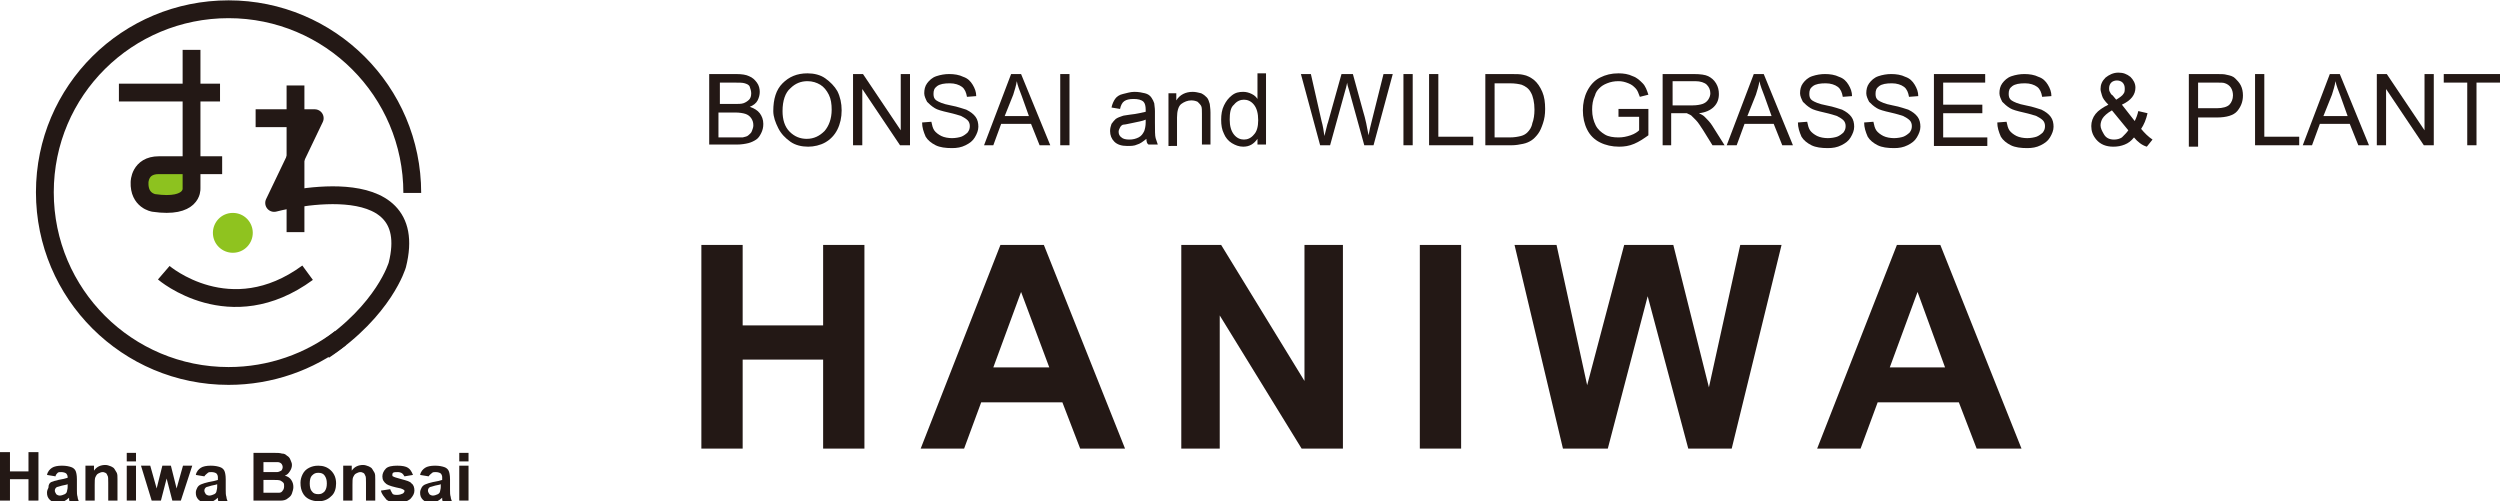 <?xml version="1.0" encoding="UTF-8"?>
<!-- Generator: Adobe Illustrator 23.0.3, SVG Export Plug-In . SVG Version: 6.00 Build 0)  -->
<svg version="1.1" id="レイヤー_1" xmlns="http://www.w3.org/2000/svg" xmlns:xlink="http://www.w3.org/1999/xlink" x="0px" y="0px" width="351.1px" height="70.4px" viewBox="0 0 351.1 70.4" style="enable-background:new 0 0 351.1 70.4;" xml:space="preserve">
<style type="text/css">
	.st0{fill:#231815;}
	.st1{fill:none;stroke:#231815;stroke-width:2.503;stroke-miterlimit:10;}
	.st2{fill:#8DC21F;}
	.st3{fill:none;stroke:#231815;stroke-width:2.503;stroke-linejoin:round;stroke-miterlimit:10;}
	.st4{fill:#FFFFFF;stroke:#231815;stroke-width:2.503;stroke-linejoin:round;stroke-miterlimit:10;}
	.st5{fill:#8FC31F;}
</style>
<g>
	<g>
		<g>
			<path class="st0" d="M98.5,63V34.4h5.8v11.3h11.3V34.4h5.8V63h-5.8V50.5h-11.3V63H98.5z"/>
			<path class="st0" d="M158,63h-6.3l-2.5-6.5h-11.4l-2.4,6.5h-6.1l11.2-28.6h6.1L158,63z M147.4,51.7L143.4,41l-3.9,10.6H147.4z"/>
			<path class="st0" d="M165.9,63V34.4h5.6l11.7,19.1V34.4h5.4V63h-5.8l-11.5-18.7V63H165.9z"/>
			<path class="st0" d="M199.4,63V34.4h5.8V63H199.4z"/>
			<path class="st0" d="M219.5,63l-6.8-28.6h5.9l4.3,19.7l5.2-19.7h6.9l5,20l4.4-20h5.8l-7,28.6h-6.1l-5.7-21.4L225.8,63H219.5z"/>
			<path class="st0" d="M283.9,63h-6.3l-2.5-6.5h-11.4l-2.4,6.5h-6.1l11.2-28.6h6.1L283.9,63z M273.2,51.7L269.3,41l-3.9,10.6H273.2     z"/>
		</g>
	</g>
	<g>
		<g>
			<path class="st0" d="M99.6,20.4v-10h3.8c0.8,0,1.4,0.1,1.8,0.3c0.5,0.2,0.8,0.5,1.1,0.9c0.3,0.4,0.4,0.9,0.4,1.3     c0,0.4-0.1,0.8-0.3,1.2s-0.6,0.7-1.1,0.9c0.6,0.2,1.1,0.5,1.4,0.9c0.3,0.4,0.5,0.9,0.5,1.5c0,0.5-0.1,0.9-0.3,1.3     c-0.2,0.4-0.4,0.7-0.7,0.9s-0.7,0.4-1.1,0.5c-0.4,0.1-1,0.2-1.6,0.2H99.6z M100.9,14.6h2.2c0.6,0,1,0,1.3-0.1     c0.3-0.1,0.6-0.3,0.8-0.5c0.2-0.2,0.3-0.5,0.3-0.9c0-0.3-0.1-0.6-0.2-0.9s-0.4-0.4-0.7-0.5s-0.8-0.1-1.5-0.1h-2V14.6z      M100.9,19.3h2.5c0.4,0,0.7,0,0.9,0c0.3-0.1,0.6-0.1,0.8-0.3s0.4-0.3,0.5-0.6s0.2-0.5,0.2-0.8c0-0.4-0.1-0.7-0.3-1     s-0.5-0.5-0.8-0.6c-0.3-0.1-0.8-0.2-1.5-0.2h-2.3V19.3z"/>
			<path class="st0" d="M108.6,15.6c0-1.7,0.4-3,1.3-3.9s2-1.4,3.5-1.4c0.9,0,1.8,0.2,2.5,0.7s1.3,1.1,1.7,1.8     c0.4,0.8,0.6,1.7,0.6,2.7c0,1-0.2,1.9-0.6,2.7s-1,1.4-1.7,1.8s-1.6,0.6-2.4,0.6c-0.9,0-1.8-0.2-2.5-0.7s-1.3-1.1-1.7-1.9     S108.6,16.4,108.6,15.6z M109.9,15.6c0,1.2,0.3,2.2,1,2.9c0.7,0.7,1.5,1,2.4,1c1,0,1.8-0.4,2.5-1.1c0.6-0.7,1-1.7,1-3     c0-0.8-0.1-1.5-0.4-2.1c-0.3-0.6-0.7-1.1-1.2-1.4c-0.5-0.3-1.1-0.5-1.8-0.5c-0.9,0-1.7,0.3-2.4,1C110.3,13,109.9,14.1,109.9,15.6     z"/>
			<path class="st0" d="M119.8,20.4v-10h1.4l5.3,7.9v-7.9h1.3v10h-1.4l-5.3-7.9v7.9H119.8z"/>
			<path class="st0" d="M129.5,17.2l1.3-0.1c0.1,0.5,0.2,0.9,0.4,1.2c0.2,0.3,0.6,0.6,1,0.8s1,0.3,1.5,0.3c0.5,0,1-0.1,1.3-0.2     s0.7-0.4,0.9-0.6c0.2-0.3,0.3-0.5,0.3-0.9c0-0.3-0.1-0.6-0.3-0.8s-0.5-0.4-0.9-0.6c-0.3-0.1-0.9-0.3-1.8-0.5s-1.6-0.4-1.9-0.6     c-0.5-0.3-0.8-0.6-1.1-0.9c-0.2-0.4-0.4-0.8-0.4-1.2c0-0.5,0.1-1,0.4-1.4s0.7-0.8,1.3-1s1.2-0.3,1.8-0.3c0.7,0,1.4,0.1,2,0.4     c0.6,0.2,1,0.6,1.3,1.1s0.5,1,0.5,1.6l-1.3,0.1c-0.1-0.6-0.3-1.1-0.7-1.4c-0.4-0.3-1-0.5-1.7-0.5c-0.8,0-1.4,0.1-1.8,0.4     c-0.4,0.3-0.5,0.6-0.5,1.1c0,0.4,0.1,0.7,0.4,0.9c0.3,0.2,0.9,0.5,2,0.7c1.1,0.2,1.8,0.5,2.2,0.6c0.6,0.3,1,0.6,1.3,1     s0.4,0.9,0.4,1.4c0,0.5-0.2,1-0.5,1.5s-0.7,0.8-1.3,1.1c-0.6,0.3-1.2,0.4-1.9,0.4c-0.9,0-1.7-0.1-2.3-0.4     c-0.6-0.3-1.1-0.7-1.4-1.2C129.7,18.5,129.5,17.9,129.5,17.2z"/>
			<path class="st0" d="M138.2,20.4l3.8-10h1.4l4.1,10h-1.5l-1.2-3h-4.2l-1.1,3H138.2z M141.1,16.3h3.4l-1-2.8     c-0.3-0.8-0.6-1.5-0.7-2.1c-0.1,0.6-0.3,1.3-0.5,1.9L141.1,16.3z"/>
			<path class="st0" d="M148.9,20.4v-10h1.3v10H148.9z"/>
			<path class="st0" d="M161,19.5c-0.5,0.4-0.9,0.7-1.3,0.8c-0.4,0.2-0.9,0.2-1.4,0.2c-0.8,0-1.4-0.2-1.8-0.6s-0.6-0.9-0.6-1.5     c0-0.4,0.1-0.7,0.2-1c0.2-0.3,0.4-0.5,0.6-0.7c0.3-0.2,0.6-0.3,0.9-0.4c0.2-0.1,0.6-0.1,1.1-0.2c1-0.1,1.7-0.3,2.2-0.4     c0-0.2,0-0.3,0-0.3c0-0.5-0.1-0.9-0.3-1.1c-0.3-0.3-0.8-0.4-1.4-0.4c-0.6,0-1,0.1-1.3,0.3c-0.3,0.2-0.5,0.6-0.6,1.1l-1.2-0.2     c0.1-0.5,0.3-0.9,0.5-1.2s0.6-0.6,1.1-0.7s1-0.3,1.6-0.3c0.6,0,1.1,0.1,1.5,0.2s0.7,0.3,0.9,0.6s0.3,0.5,0.4,0.8     c0,0.2,0.1,0.6,0.1,1.1v1.6c0,1.1,0,1.9,0.1,2.2c0.1,0.3,0.2,0.6,0.3,0.9h-1.3C161.1,20.2,161,19.9,161,19.5z M160.9,16.8     c-0.4,0.2-1.1,0.3-2,0.5c-0.5,0.1-0.9,0.2-1.1,0.2s-0.4,0.2-0.5,0.4s-0.2,0.4-0.2,0.6c0,0.3,0.1,0.6,0.4,0.8     c0.2,0.2,0.6,0.3,1.1,0.3c0.5,0,0.9-0.1,1.3-0.3s0.6-0.5,0.8-0.9c0.1-0.3,0.2-0.7,0.2-1.2V16.8z"/>
			<path class="st0" d="M164.1,20.4v-7.3h1.1v1c0.5-0.8,1.3-1.2,2.3-1.2c0.4,0,0.8,0.1,1.2,0.2c0.4,0.2,0.6,0.4,0.8,0.6     s0.3,0.6,0.4,0.9c0,0.2,0.1,0.6,0.1,1.2v4.5h-1.2V16c0-0.5,0-0.9-0.1-1.1s-0.3-0.4-0.5-0.6c-0.2-0.1-0.5-0.2-0.9-0.2     c-0.5,0-1,0.2-1.4,0.5c-0.4,0.3-0.6,1-0.6,1.9v4H164.1z"/>
			<path class="st0" d="M176.6,20.4v-0.9c-0.5,0.7-1.1,1.1-2,1.1c-0.6,0-1.1-0.2-1.6-0.5c-0.5-0.3-0.9-0.8-1.1-1.3     c-0.3-0.6-0.4-1.2-0.4-2c0-0.7,0.1-1.4,0.4-2s0.6-1,1.1-1.4s1-0.5,1.6-0.5c0.4,0,0.8,0.1,1.2,0.3s0.6,0.4,0.8,0.7v-3.6h1.2v10     H176.6z M172.7,16.8c0,0.9,0.2,1.6,0.6,2.1s0.9,0.7,1.4,0.7c0.5,0,1-0.2,1.4-0.7c0.4-0.4,0.6-1.1,0.6-2c0-1-0.2-1.7-0.6-2.2     s-0.9-0.7-1.4-0.7c-0.5,0-1,0.2-1.4,0.7C172.8,15.1,172.7,15.9,172.7,16.8z"/>
			<path class="st0" d="M185.4,20.4l-2.7-10h1.4l1.5,6.6c0.2,0.7,0.3,1.4,0.4,2.1c0.3-1.1,0.4-1.7,0.5-1.9l1.9-6.8h1.6l1.4,5.1     c0.4,1.3,0.6,2.4,0.8,3.5c0.1-0.6,0.3-1.4,0.5-2.2l1.6-6.4h1.3l-2.7,10h-1.3l-2.1-7.6c-0.2-0.6-0.3-1-0.3-1.2     c-0.1,0.5-0.2,0.9-0.3,1.2l-2.1,7.6H185.4z"/>
			<path class="st0" d="M197.1,20.4v-10h1.3v10H197.1z"/>
			<path class="st0" d="M200.7,20.4v-10h1.3v8.8h4.9v1.2H200.7z"/>
			<path class="st0" d="M208.6,20.4v-10h3.5c0.8,0,1.4,0,1.8,0.1c0.6,0.1,1.1,0.4,1.5,0.7c0.5,0.4,0.9,1,1.2,1.7     c0.3,0.7,0.4,1.5,0.4,2.4c0,0.8-0.1,1.4-0.3,2s-0.4,1.1-0.7,1.5s-0.6,0.7-0.9,0.9c-0.3,0.2-0.7,0.4-1.2,0.5     c-0.5,0.1-1,0.2-1.6,0.2H208.6z M209.9,19.3h2.1c0.7,0,1.2-0.1,1.6-0.2c0.4-0.1,0.7-0.3,0.9-0.5c0.3-0.3,0.6-0.7,0.7-1.3     c0.2-0.5,0.3-1.2,0.3-1.9c0-1-0.2-1.9-0.5-2.4c-0.3-0.6-0.8-0.9-1.3-1.1c-0.4-0.1-0.9-0.2-1.7-0.2h-2.1V19.3z"/>
			<path class="st0" d="M227.3,16.5v-1.2l4.2,0V19c-0.7,0.5-1.3,0.9-2,1.2s-1.4,0.4-2.1,0.4c-1,0-1.9-0.2-2.7-0.6     c-0.8-0.4-1.4-1-1.8-1.8s-0.6-1.7-0.6-2.7c0-1,0.2-1.9,0.6-2.7c0.4-0.8,1-1.5,1.8-1.9s1.6-0.6,2.6-0.6c0.7,0,1.4,0.1,2,0.4     c0.6,0.2,1,0.6,1.4,1s0.6,1,0.8,1.6l-1.2,0.3c-0.2-0.5-0.3-0.9-0.6-1.2s-0.5-0.5-1-0.7s-0.9-0.3-1.4-0.3c-0.6,0-1.1,0.1-1.6,0.3     s-0.8,0.4-1.1,0.7c-0.3,0.3-0.5,0.6-0.6,1c-0.3,0.6-0.4,1.3-0.4,2c0,0.9,0.2,1.6,0.5,2.2c0.3,0.6,0.8,1,1.3,1.3s1.2,0.4,1.9,0.4     c0.6,0,1.1-0.1,1.7-0.3s1-0.5,1.2-0.7v-1.9H227.3z"/>
			<path class="st0" d="M233.5,20.4v-10h4.4c0.9,0,1.6,0.1,2,0.3s0.8,0.5,1.1,1s0.4,1,0.4,1.5c0,0.7-0.2,1.3-0.7,1.8     s-1.2,0.8-2.1,0.9c0.4,0.2,0.6,0.3,0.8,0.5c0.4,0.4,0.8,0.8,1.1,1.3l1.7,2.7h-1.7l-1.3-2.1c-0.4-0.6-0.7-1.1-1-1.4     s-0.5-0.5-0.7-0.7c-0.2-0.1-0.4-0.2-0.6-0.3c-0.2,0-0.4,0-0.7,0h-1.5v4.5H233.5z M234.8,14.8h2.9c0.6,0,1.1-0.1,1.4-0.2     s0.6-0.3,0.8-0.6s0.3-0.6,0.3-0.9c0-0.5-0.2-0.9-0.5-1.2c-0.3-0.3-0.9-0.5-1.6-0.5h-3.2V14.8z"/>
			<path class="st0" d="M242.5,20.4l3.8-10h1.4l4.1,10h-1.5l-1.2-3H245l-1.1,3H242.5z M245.4,16.3h3.4l-1-2.8     c-0.3-0.8-0.6-1.5-0.7-2.1c-0.1,0.6-0.3,1.3-0.5,1.9L245.4,16.3z"/>
			<path class="st0" d="M252.5,17.2l1.3-0.1c0.1,0.5,0.2,0.9,0.4,1.2c0.2,0.3,0.6,0.6,1,0.8s1,0.3,1.5,0.3c0.5,0,1-0.1,1.3-0.2     s0.7-0.4,0.9-0.6c0.2-0.3,0.3-0.5,0.3-0.9c0-0.3-0.1-0.6-0.3-0.8s-0.5-0.4-0.9-0.6c-0.3-0.1-0.9-0.3-1.8-0.5s-1.6-0.4-1.9-0.6     c-0.5-0.3-0.8-0.6-1.1-0.9c-0.2-0.4-0.4-0.8-0.4-1.2c0-0.5,0.1-1,0.4-1.4s0.7-0.8,1.3-1s1.2-0.3,1.8-0.3c0.7,0,1.4,0.1,2,0.4     c0.6,0.2,1,0.6,1.3,1.1s0.5,1,0.5,1.6l-1.3,0.1c-0.1-0.6-0.3-1.1-0.7-1.4c-0.4-0.3-1-0.5-1.7-0.5c-0.8,0-1.4,0.1-1.8,0.4     c-0.4,0.3-0.5,0.6-0.5,1.1c0,0.4,0.1,0.7,0.4,0.9c0.3,0.2,0.9,0.5,2,0.7c1.1,0.2,1.8,0.5,2.2,0.6c0.6,0.3,1,0.6,1.3,1     s0.4,0.9,0.4,1.4c0,0.5-0.2,1-0.5,1.5s-0.7,0.8-1.3,1.1c-0.6,0.3-1.2,0.4-1.9,0.4c-0.9,0-1.7-0.1-2.3-0.4     c-0.6-0.3-1.1-0.7-1.4-1.2C252.7,18.5,252.5,17.9,252.5,17.2z"/>
			<path class="st0" d="M261.8,17.2l1.3-0.1c0.1,0.5,0.2,0.9,0.4,1.2c0.2,0.3,0.6,0.6,1,0.8s1,0.3,1.5,0.3c0.5,0,1-0.1,1.3-0.2     s0.7-0.4,0.9-0.6c0.2-0.3,0.3-0.5,0.3-0.9c0-0.3-0.1-0.6-0.3-0.8s-0.5-0.4-0.9-0.6c-0.3-0.1-0.9-0.3-1.8-0.5s-1.6-0.4-1.9-0.6     c-0.5-0.3-0.8-0.6-1.1-0.9c-0.2-0.4-0.4-0.8-0.4-1.2c0-0.5,0.1-1,0.4-1.4s0.7-0.8,1.3-1s1.2-0.3,1.8-0.3c0.7,0,1.4,0.1,2,0.4     c0.6,0.2,1,0.6,1.3,1.1s0.5,1,0.5,1.6l-1.3,0.1c-0.1-0.6-0.3-1.1-0.7-1.4c-0.4-0.3-1-0.5-1.7-0.5c-0.8,0-1.4,0.1-1.8,0.4     c-0.4,0.3-0.5,0.6-0.5,1.1c0,0.4,0.1,0.7,0.4,0.9c0.3,0.2,0.9,0.5,2,0.7c1.1,0.2,1.8,0.5,2.2,0.6c0.6,0.3,1,0.6,1.3,1     s0.4,0.9,0.4,1.4c0,0.5-0.2,1-0.5,1.5s-0.7,0.8-1.3,1.1c-0.6,0.3-1.2,0.4-1.9,0.4c-0.9,0-1.7-0.1-2.3-0.4     c-0.6-0.3-1.1-0.7-1.4-1.2C262,18.5,261.8,17.9,261.8,17.2z"/>
			<path class="st0" d="M271.6,20.4v-10h7.2v1.2h-5.9v3.1h5.5v1.2h-5.5v3.4h6.2v1.2H271.6z"/>
			<path class="st0" d="M280.5,17.2l1.3-0.1c0.1,0.5,0.2,0.9,0.4,1.2c0.2,0.3,0.6,0.6,1,0.8s1,0.3,1.5,0.3c0.5,0,1-0.1,1.3-0.2     s0.7-0.4,0.9-0.6c0.2-0.3,0.3-0.5,0.3-0.9c0-0.3-0.1-0.6-0.3-0.8s-0.5-0.4-0.9-0.6c-0.3-0.1-0.9-0.3-1.8-0.5s-1.6-0.4-1.9-0.6     c-0.5-0.3-0.8-0.6-1.1-0.9c-0.2-0.4-0.4-0.8-0.4-1.2c0-0.5,0.1-1,0.4-1.4s0.7-0.8,1.3-1s1.2-0.3,1.8-0.3c0.7,0,1.4,0.1,2,0.4     c0.6,0.2,1,0.6,1.3,1.1s0.5,1,0.5,1.6l-1.3,0.1c-0.1-0.6-0.3-1.1-0.7-1.4c-0.4-0.3-1-0.5-1.7-0.5c-0.8,0-1.4,0.1-1.8,0.4     c-0.4,0.3-0.5,0.6-0.5,1.1c0,0.4,0.1,0.7,0.4,0.9c0.3,0.2,0.9,0.5,2,0.7c1.1,0.2,1.8,0.5,2.2,0.6c0.6,0.3,1,0.6,1.3,1     s0.4,0.9,0.4,1.4c0,0.5-0.2,1-0.5,1.5s-0.7,0.8-1.3,1.1c-0.6,0.3-1.2,0.4-1.9,0.4c-0.9,0-1.7-0.1-2.3-0.4     c-0.6-0.3-1.1-0.7-1.4-1.2C280.7,18.5,280.5,17.9,280.5,17.2z"/>
			<path class="st0" d="M299.7,19.3c-0.4,0.5-0.8,0.8-1.3,1s-1,0.3-1.6,0.3c-1,0-1.8-0.3-2.4-1c-0.5-0.6-0.7-1.2-0.7-1.9     c0-0.6,0.2-1.2,0.6-1.7c0.4-0.5,1-0.9,1.8-1.3c-0.5-0.5-0.8-0.9-0.9-1.3s-0.2-0.6-0.2-0.9c0-0.6,0.2-1.1,0.7-1.6     c0.5-0.4,1.1-0.7,1.8-0.7c0.7,0,1.2,0.2,1.7,0.6c0.4,0.4,0.7,0.9,0.7,1.5c0,1-0.6,1.8-1.9,2.4l1.8,2.3c0.2-0.4,0.4-0.9,0.5-1.4     l1.3,0.3c-0.2,0.9-0.5,1.6-0.9,2.2c0.5,0.6,1,1.1,1.6,1.5l-0.8,1C300.8,20.4,300.2,19.9,299.7,19.3z M298.9,18.3l-2.3-2.8     c-0.7,0.4-1.1,0.8-1.3,1.1s-0.3,0.7-0.3,1c0,0.4,0.2,0.8,0.5,1.3s0.8,0.7,1.4,0.7c0.4,0,0.8-0.1,1.1-0.3     C298.4,18.9,298.7,18.6,298.9,18.3z M297.2,14c0.5-0.3,0.9-0.6,1-0.8c0.2-0.2,0.2-0.5,0.2-0.8c0-0.3-0.1-0.6-0.3-0.8     c-0.2-0.2-0.5-0.3-0.8-0.3c-0.3,0-0.6,0.1-0.8,0.3c-0.2,0.2-0.3,0.5-0.3,0.8c0,0.2,0,0.3,0.1,0.5c0.1,0.2,0.2,0.4,0.4,0.5     L297.2,14z"/>
			<path class="st0" d="M307.4,20.4v-10h3.8c0.7,0,1.2,0,1.5,0.1c0.5,0.1,0.9,0.2,1.2,0.5s0.6,0.6,0.8,1c0.2,0.4,0.3,0.9,0.3,1.4     c0,0.9-0.3,1.6-0.8,2.2s-1.5,0.9-2.9,0.9h-2.6v4.1H307.4z M308.7,15.2h2.6c0.9,0,1.5-0.2,1.8-0.5s0.5-0.8,0.5-1.3     c0-0.4-0.1-0.8-0.3-1.1c-0.2-0.3-0.5-0.5-0.8-0.6c-0.2-0.1-0.6-0.1-1.2-0.1h-2.6V15.2z"/>
			<path class="st0" d="M316.7,20.4v-10h1.3v8.8h4.9v1.2H316.7z"/>
			<path class="st0" d="M323.4,20.4l3.8-10h1.4l4.1,10h-1.5l-1.2-3h-4.2l-1.1,3H323.4z M326.3,16.3h3.4l-1-2.8     c-0.3-0.8-0.6-1.5-0.7-2.1c-0.1,0.6-0.3,1.3-0.5,1.9L326.3,16.3z"/>
			<path class="st0" d="M333.8,20.4v-10h1.4l5.3,7.9v-7.9h1.3v10h-1.4l-5.3-7.9v7.9H333.8z"/>
			<path class="st0" d="M346.5,20.4v-8.8h-3.3v-1.2h7.9v1.2h-3.3v8.8H346.5z"/>
		</g>
	</g>
	<g>
		<path class="st1" d="M32.1,49.9"/>
		<path class="st1" d="M32.1,49.9"/>
		<g>
			<path class="st2" d="M26.7,25.9c0,1.2-1.4,2.2-3.1,2.2c-1.7,0-3.1-1-3.1-2.2c0-1.2,1.4-2.2,3.1-2.2     C25.3,23.8,26.7,24.8,26.7,25.9z"/>
			<path class="st3" d="M26.9,7v19.5c0,0,0.2,2.8-5.3,2c0,0-2.1-0.3-2-2.9c0,0,0-2.4,2.7-2.4h8.9"/>
			<line class="st3" x1="16.7" y1="13" x2="30.9" y2="13"/>
			<line class="st4" x1="41.5" y1="12" x2="41.5" y2="32.6"/>
			<path class="st3" d="M35.9,16.6h8.3l-5.7,11.9c0,0,20.9-5.6,17.3,8.7c0,0-1.8,6.3-10.3,12"/>
			<path class="st3" d="M23,38.3c0,0,9.3,8,20.2,0"/>
			<path class="st1" d="M47.8,47.5"/>
			<path class="st1" d="M47.8,47.5c-4.3,3.3-9.8,5.3-15.7,5.3C17.9,52.8,6.3,41.3,6.3,27S17.9,1.3,32.1,1.3     c14.2,0,25.8,11.5,25.8,25.8"/>
		</g>
		<g>
			<path class="st0" d="M0,70.3v-6.8h1.4v2.7H4v-2.7h1.4v6.8H4v-3H1.4v3H0z"/>
			<path class="st0" d="M7.8,66.9l-1.2-0.2c0.1-0.5,0.4-0.8,0.7-1c0.3-0.2,0.8-0.3,1.4-0.3c0.6,0,1,0.1,1.3,0.2     c0.3,0.1,0.5,0.3,0.6,0.5c0.1,0.2,0.2,0.6,0.2,1.2l0,1.5c0,0.4,0,0.7,0.1,1c0,0.2,0.1,0.4,0.2,0.7H9.8c0-0.1-0.1-0.2-0.1-0.4     c0-0.1,0-0.1,0-0.2c-0.2,0.2-0.5,0.4-0.7,0.5c-0.3,0.1-0.5,0.2-0.8,0.2c-0.5,0-0.9-0.1-1.2-0.4c-0.3-0.3-0.4-0.6-0.4-1     c0-0.3,0.1-0.5,0.2-0.7C6.8,68,7,67.8,7.2,67.7c0.2-0.1,0.6-0.2,1-0.3c0.6-0.1,1-0.2,1.3-0.3V67c0-0.2-0.1-0.4-0.2-0.5     c-0.1-0.1-0.4-0.2-0.7-0.2c-0.2,0-0.4,0-0.5,0.1S7.8,66.7,7.8,66.9z M9.5,68c-0.2,0.1-0.4,0.1-0.8,0.2c-0.4,0.1-0.6,0.2-0.7,0.2     c-0.2,0.1-0.3,0.3-0.3,0.5c0,0.2,0.1,0.3,0.2,0.5c0.1,0.1,0.3,0.2,0.5,0.2c0.2,0,0.5-0.1,0.7-0.2c0.2-0.1,0.3-0.3,0.3-0.4     c0-0.1,0.1-0.3,0.1-0.6V68z"/>
			<path class="st0" d="M16.5,70.3h-1.3v-2.5c0-0.5,0-0.9-0.1-1c-0.1-0.2-0.1-0.3-0.3-0.4s-0.3-0.1-0.4-0.1c-0.2,0-0.4,0.1-0.6,0.2     c-0.2,0.1-0.3,0.3-0.4,0.5c-0.1,0.2-0.1,0.6-0.1,1.1v2.2H12v-4.9h1.2v0.7c0.4-0.6,1-0.8,1.6-0.8c0.3,0,0.5,0.1,0.8,0.2     c0.2,0.1,0.4,0.2,0.5,0.4c0.1,0.2,0.2,0.3,0.3,0.5s0.1,0.5,0.1,0.9V70.3z"/>
			<path class="st0" d="M17.8,64.8v-1.2h1.3v1.2H17.8z M17.8,70.3v-4.9h1.3v4.9H17.8z"/>
			<path class="st0" d="M21.3,70.3l-1.5-4.9h1.3l0.9,3.2l0.8-3.2h1.2l0.8,3.2l0.9-3.2h1.3l-1.6,4.9h-1.2l-0.8-3.1l-0.8,3.1H21.3z"/>
			<path class="st0" d="M28.7,66.9l-1.2-0.2c0.1-0.5,0.4-0.8,0.7-1c0.3-0.2,0.8-0.3,1.4-0.3c0.6,0,1,0.1,1.3,0.2     c0.3,0.1,0.5,0.3,0.6,0.5c0.1,0.2,0.2,0.6,0.2,1.2l0,1.5c0,0.4,0,0.7,0.1,1c0,0.2,0.1,0.4,0.2,0.7h-1.3c0-0.1-0.1-0.2-0.1-0.4     c0-0.1,0-0.1,0-0.2c-0.2,0.2-0.5,0.4-0.7,0.5c-0.3,0.1-0.5,0.2-0.8,0.2c-0.5,0-0.9-0.1-1.2-0.4c-0.3-0.3-0.4-0.6-0.4-1     c0-0.3,0.1-0.5,0.2-0.7c0.1-0.2,0.3-0.4,0.6-0.5c0.2-0.1,0.6-0.2,1-0.3c0.6-0.1,1-0.2,1.3-0.3V67c0-0.2-0.1-0.4-0.2-0.5     c-0.1-0.1-0.4-0.2-0.7-0.2c-0.2,0-0.4,0-0.5,0.1S28.8,66.7,28.7,66.9z M30.5,68c-0.2,0.1-0.4,0.1-0.8,0.2     c-0.4,0.1-0.6,0.2-0.7,0.2c-0.2,0.1-0.3,0.3-0.3,0.5c0,0.2,0.1,0.3,0.2,0.5c0.1,0.1,0.3,0.2,0.5,0.2c0.2,0,0.5-0.1,0.7-0.2     c0.2-0.1,0.3-0.3,0.3-0.4c0-0.1,0.1-0.3,0.1-0.6V68z"/>
			<path class="st0" d="M35.7,63.6h2.7c0.5,0,0.9,0,1.2,0.1c0.3,0,0.5,0.1,0.7,0.3c0.2,0.1,0.4,0.3,0.5,0.6S41,65,41,65.3     c0,0.3-0.1,0.6-0.3,0.9c-0.2,0.3-0.4,0.5-0.7,0.6c0.4,0.1,0.7,0.3,0.9,0.6c0.2,0.3,0.3,0.6,0.3,1c0,0.3-0.1,0.6-0.2,0.9     c-0.1,0.3-0.3,0.5-0.6,0.7c-0.2,0.2-0.6,0.3-0.9,0.3c-0.2,0-0.8,0-1.6,0h-2.3V63.6z M37,64.7v1.6h0.9c0.5,0,0.9,0,1,0     c0.2,0,0.4-0.1,0.6-0.2c0.1-0.1,0.2-0.3,0.2-0.5c0-0.2-0.1-0.4-0.2-0.5c-0.1-0.1-0.3-0.2-0.5-0.2c-0.1,0-0.5,0-1.2,0H37z      M37,67.4v1.8h1.3c0.5,0,0.8,0,0.9,0c0.2,0,0.4-0.1,0.5-0.3c0.1-0.1,0.2-0.3,0.2-0.6c0-0.2,0-0.4-0.1-0.5     c-0.1-0.1-0.2-0.2-0.4-0.3c-0.2-0.1-0.6-0.1-1.2-0.1H37z"/>
			<path class="st0" d="M42.2,67.8c0-0.4,0.1-0.8,0.3-1.2c0.2-0.4,0.5-0.7,0.9-0.9s0.8-0.3,1.3-0.3c0.7,0,1.3,0.2,1.8,0.7     c0.5,0.5,0.7,1.1,0.7,1.8c0,0.7-0.2,1.4-0.7,1.8c-0.5,0.5-1.1,0.7-1.8,0.7c-0.4,0-0.9-0.1-1.3-0.3c-0.4-0.2-0.7-0.5-0.9-0.9     S42.2,68.4,42.2,67.8z M43.5,67.9c0,0.5,0.1,0.9,0.3,1.1c0.2,0.3,0.5,0.4,0.9,0.4s0.6-0.1,0.9-0.4c0.2-0.3,0.3-0.6,0.3-1.1     c0-0.5-0.1-0.8-0.3-1.1c-0.2-0.3-0.5-0.4-0.9-0.4s-0.6,0.1-0.9,0.4C43.6,67,43.5,67.4,43.5,67.9z"/>
			<path class="st0" d="M52.7,70.3h-1.3v-2.5c0-0.5,0-0.9-0.1-1c-0.1-0.2-0.1-0.3-0.3-0.4s-0.3-0.1-0.4-0.1c-0.2,0-0.4,0.1-0.6,0.2     c-0.2,0.1-0.3,0.3-0.4,0.5c-0.1,0.2-0.1,0.6-0.1,1.1v2.2h-1.3v-4.9h1.2v0.7c0.4-0.6,1-0.8,1.6-0.8c0.3,0,0.5,0.1,0.8,0.2     c0.2,0.1,0.4,0.2,0.5,0.4c0.1,0.2,0.2,0.3,0.3,0.5s0.1,0.5,0.1,0.9V70.3z"/>
			<path class="st0" d="M53.5,68.9l1.3-0.2c0.1,0.3,0.2,0.4,0.3,0.6s0.4,0.2,0.7,0.2c0.3,0,0.6-0.1,0.8-0.2c0.1-0.1,0.2-0.2,0.2-0.3     c0-0.1,0-0.2-0.1-0.2c-0.1-0.1-0.2-0.1-0.4-0.2c-1-0.2-1.7-0.4-2-0.6c-0.4-0.3-0.6-0.6-0.6-1.1c0-0.4,0.2-0.8,0.5-1.1     c0.3-0.3,0.9-0.4,1.6-0.4c0.7,0,1.2,0.1,1.5,0.3c0.3,0.2,0.5,0.5,0.7,1l-1.2,0.2c-0.1-0.2-0.2-0.3-0.3-0.4s-0.4-0.2-0.6-0.2     c-0.3,0-0.6,0-0.7,0.1c-0.1,0.1-0.1,0.2-0.1,0.3c0,0.1,0,0.2,0.1,0.2c0.1,0.1,0.5,0.2,1.2,0.4s1.2,0.3,1.4,0.6     c0.3,0.2,0.4,0.6,0.4,1c0,0.4-0.2,0.8-0.6,1.2c-0.4,0.3-0.9,0.5-1.7,0.5c-0.7,0-1.2-0.1-1.6-0.4C53.9,69.7,53.6,69.4,53.5,68.9z"/>
			<path class="st0" d="M60.2,66.9L59,66.7c0.1-0.5,0.4-0.8,0.7-1c0.3-0.2,0.8-0.3,1.4-0.3c0.6,0,1,0.1,1.3,0.2     c0.3,0.1,0.5,0.3,0.6,0.5c0.1,0.2,0.2,0.6,0.2,1.2l0,1.5c0,0.4,0,0.7,0.1,1c0,0.2,0.1,0.4,0.2,0.7h-1.3c0-0.1-0.1-0.2-0.1-0.4     c0-0.1,0-0.1,0-0.2c-0.2,0.2-0.5,0.4-0.7,0.5c-0.3,0.1-0.5,0.2-0.8,0.2c-0.5,0-0.9-0.1-1.2-0.4c-0.3-0.3-0.4-0.6-0.4-1     c0-0.3,0.1-0.5,0.2-0.7c0.1-0.2,0.3-0.4,0.6-0.5c0.2-0.1,0.6-0.2,1-0.3c0.6-0.1,1-0.2,1.3-0.3V67c0-0.2-0.1-0.4-0.2-0.5     c-0.1-0.1-0.4-0.2-0.7-0.2c-0.2,0-0.4,0-0.5,0.1S60.3,66.7,60.2,66.9z M61.9,68c-0.2,0.1-0.4,0.1-0.8,0.2     c-0.4,0.1-0.6,0.2-0.7,0.2c-0.2,0.1-0.3,0.3-0.3,0.5c0,0.2,0.1,0.3,0.2,0.5c0.1,0.1,0.3,0.2,0.5,0.2c0.2,0,0.5-0.1,0.7-0.2     c0.2-0.1,0.3-0.3,0.3-0.4c0-0.1,0.1-0.3,0.1-0.6V68z"/>
			<path class="st0" d="M64.5,64.8v-1.2h1.3v1.2H64.5z M64.5,70.3v-4.9h1.3v4.9H64.5z"/>
		</g>
		<path class="st5" d="M35.5,32.7c0,1.5-1.2,2.8-2.8,2.8c-1.5,0-2.8-1.2-2.8-2.8c0-1.5,1.2-2.8,2.8-2.8    C34.3,29.9,35.5,31.2,35.5,32.7z"/>
	</g>
</g>
<g>
</g>
<g>
</g>
<g>
</g>
<g>
</g>
<g>
</g>
<g>
</g>
<g>
</g>
<g>
</g>
<g>
</g>
<g>
</g>
<g>
</g>
<g>
</g>
<g>
</g>
<g>
</g>
<g>
</g>
</svg>
